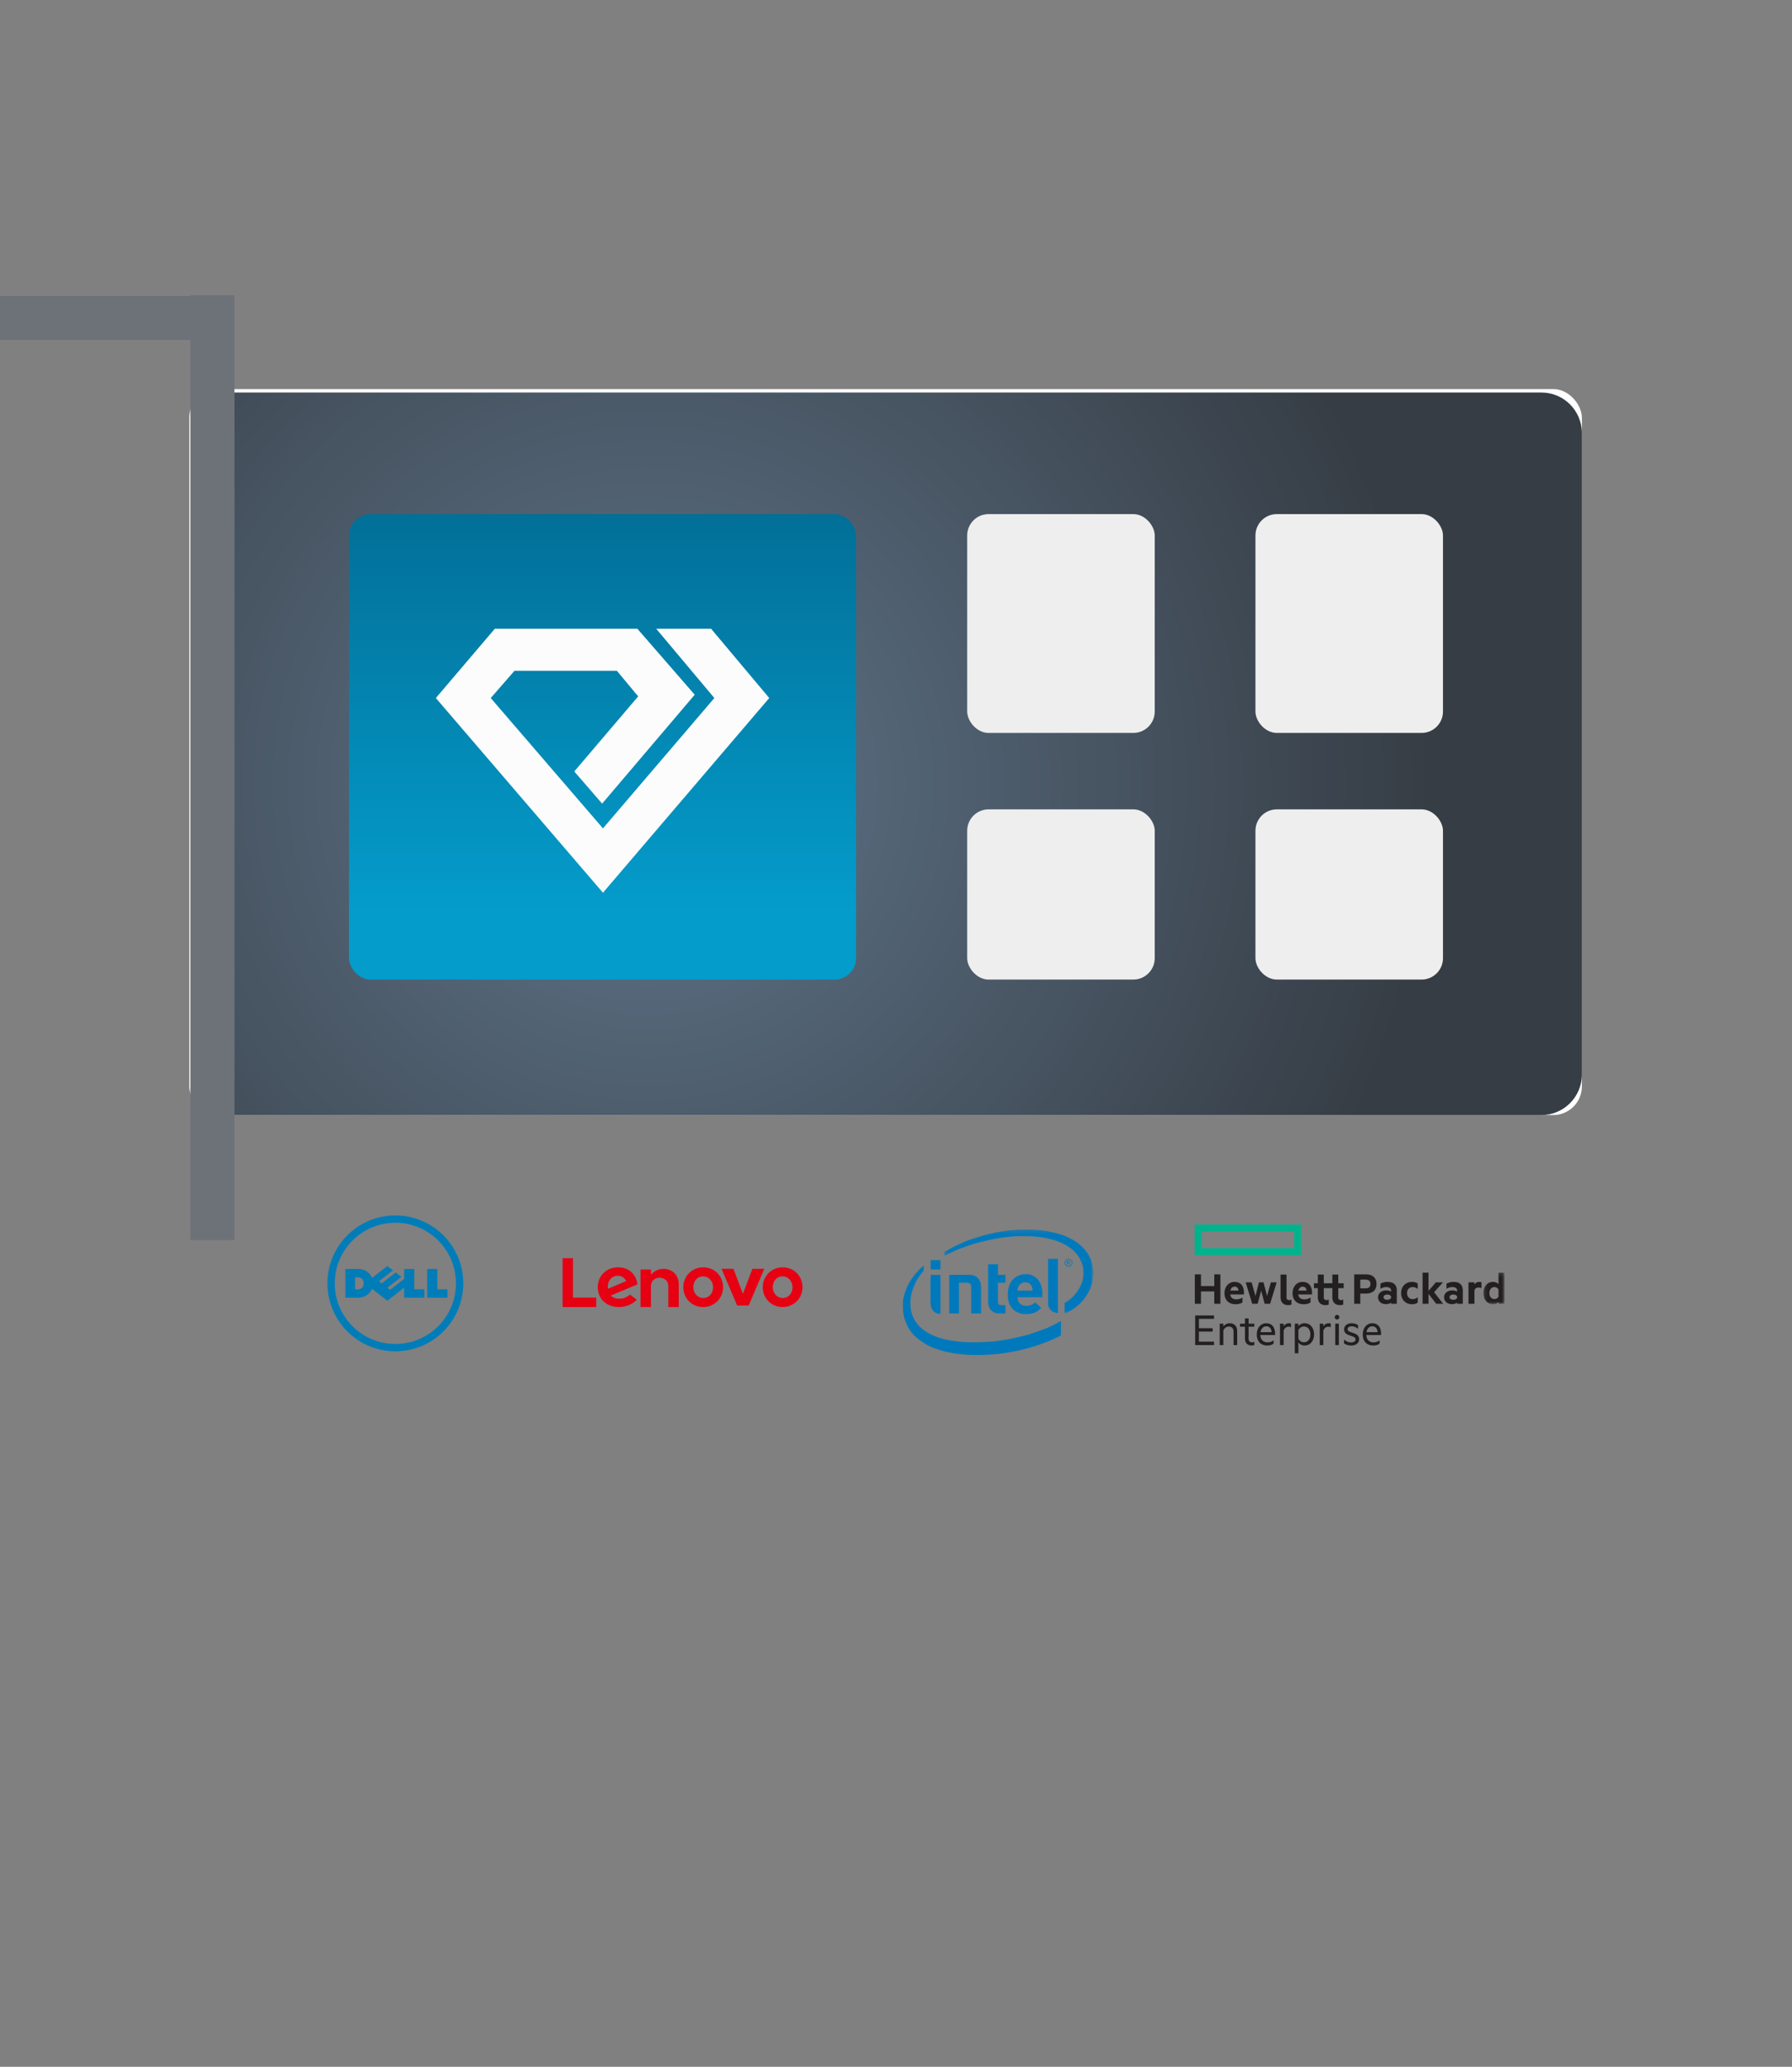 <?xml version="1.0" encoding="UTF-8"?> <svg xmlns="http://www.w3.org/2000/svg" xmlns:xlink="http://www.w3.org/1999/xlink" width="516px" height="595px" viewBox="0 0 516 595" version="1.1"><rect x="0" y="0" width="516" height="595" fill="#808080" stroke="none"/><title>State 6</title><defs><radialGradient cx="30.568%" cy="54.222%" fx="30.568%" fy="54.222%" r="108.732%" gradientTransform="translate(0.306,0.542),scale(0.536,1),translate(-0.306,-0.542)" id="radialGradient-1"><stop stop-color="#5F758A" offset="0%"></stop><stop stop-color="#363D45" offset="100%"></stop></radialGradient><linearGradient x1="50%" y1="-43.414%" x2="50%" y2="85.56%" id="linearGradient-2"><stop stop-color="#01597E" offset="0%"></stop><stop stop-color="#049CCB" offset="100%"></stop></linearGradient><polygon id="path-3" points="0.173 0.186 6.242 0.186 6.242 9.29 0.173 9.29"></polygon><polygon id="path-5" points="0.37 0.173 43.257 0.173 43.257 24.334 0.37 24.334"></polygon><polygon id="path-7" points="0 36.677 54.807 36.677 54.807 0.55 0 0.55"></polygon></defs><g id="Homepage-Update-11.20" stroke="none" stroke-width="1" fill="none" fill-rule="evenodd"><g id="State-6" transform="translate(-6, 0)"><g id="Group" transform="translate(0, 85)"><rect id="Rectangle-3" fill="#FFFFFF" fill-rule="nonzero" x="60.5" y="27" width="401" height="209" rx="8.24"></rect><path d="M73.5,-6.82121026e-13 L73.5,272 L60.809,272 L60.809,12.846 L0.5,12.847 L0.5,0.234 L60.809,0.233 L60.809,-6.82121026e-13 L73.5,-6.82121026e-13 Z" id="Combined-Shape" fill="#6D7278"></path><path d="M73.5,236 L449.855,236 C456.287,236 461.5,230.768 461.5,224.315 L461.5,39.685 C461.5,33.232 456.287,28 449.855,28 L73.5,28 L73.5,236 Z" id="Rectangle-4" fill="url(#radialGradient-1)"></path><rect id="Rectangle-Copy-30" fill="#EEEEEE" fill-rule="nonzero" x="284.5" y="148" width="54" height="49" rx="6.16"></rect><rect id="Rectangle-Copy-31" fill="#EEEEEE" fill-rule="nonzero" x="367.5" y="148" width="54" height="49" rx="6.16"></rect><rect id="Rectangle-Copy-37" fill="#EEEEEE" fill-rule="nonzero" x="284.5" y="63" width="54" height="63" rx="6.16"></rect><rect id="Rectangle-Copy-38" fill="#EEEEEE" fill-rule="nonzero" x="367.5" y="63" width="54" height="63" rx="6.16"></rect><rect id="Rectangle-Copy-27" fill="url(#linearGradient-2)" fill-rule="nonzero" x="106.5" y="63" width="146" height="134" rx="6.16"></rect><polygon id="Fill-1-Copy-4" fill="#FCFCFC" points="194.95 96 211.697 115.95 179.618 153.475 147.303 115.95 154.144 108.112 183.628 108.112 189.76 115.475 171.362 137.088 179.382 146.35 206.036 115 189.525 96 148.483 96 131.5 115.95 179.618 172 227.5 115.95 210.753 96"></polygon></g><g id="Group-2" transform="translate(100, 349)"><g id="HPE-logo" transform="translate(250, 3.3)"><path d="M0,9.016 L30.647,9.016 L30.647,0.209 L0,0.209 L0,9.016 Z M2.014,7.002 L28.633,7.002 L28.633,2.223 L2.014,2.223 L2.014,7.002 Z" id="Fill-1" fill="#00B38D"></path><polygon id="Fill-2" fill="#231F20" points="5.645 14.566 5.645 17.932 1.811 17.932 1.811 14.566 0.045 14.566 0.045 23.035 1.811 23.035 1.811 19.477 5.645 19.477 5.645 23.035 7.41 23.035 7.41 14.566"></polygon><g id="Group-45" transform="translate(0, 13.674)"><path d="M10.279,5.554 L12.61,5.554 C12.569,4.892 12.196,4.423 11.52,4.423 C10.955,4.423 10.472,4.782 10.279,5.554 L10.279,5.554 Z M10.224,6.671 C10.362,7.678 11.093,8.092 12.003,8.092 C12.679,8.092 13.162,7.94 13.769,7.554 L13.769,8.961 C13.258,9.333 12.569,9.499 11.741,9.499 C9.865,9.499 8.583,8.285 8.583,6.326 C8.583,4.395 9.796,3.058 11.479,3.058 C13.272,3.058 14.196,4.299 14.196,6.119 L14.196,6.671 L10.224,6.671 Z" id="Fill-3" fill="#231F20"></path><polygon id="Fill-5" fill="#231F20" points="20.844 7.126 21.948 3.195 23.603 3.195 21.727 9.361 20.155 9.361 19.148 5.581 18.141 9.361 16.569 9.361 14.693 3.195 16.403 3.195 17.506 7.126 18.513 3.195 19.824 3.195"></polygon><path d="M29.874,5.554 L32.204,5.554 C32.163,4.892 31.791,4.423 31.115,4.423 C30.549,4.423 30.067,4.782 29.874,5.554 L29.874,5.554 Z M29.818,6.671 C29.956,7.678 30.688,8.092 31.598,8.092 C32.273,8.092 32.756,7.94 33.363,7.554 L33.363,8.961 C32.853,9.333 32.163,9.499 31.336,9.499 C29.46,9.499 28.177,8.285 28.177,6.326 C28.177,4.395 29.391,3.058 31.074,3.058 C32.867,3.058 33.791,4.299 33.791,6.119 L33.791,6.671 L29.818,6.671 Z" id="Fill-7" fill="#231F20"></path><path d="M49.278,2.395 L47.692,2.395 L47.692,4.919 L49.278,4.919 C50.188,4.919 50.629,4.395 50.629,3.664 C50.629,2.905 50.188,2.395 49.278,2.395 L49.278,2.395 Z M47.692,6.423 L47.692,9.361 L45.94,9.361 L45.94,0.892 L49.388,0.892 C51.181,0.892 52.367,1.857 52.367,3.664 C52.367,5.457 51.181,6.423 49.388,6.423 L47.692,6.423 Z" id="Fill-9" fill="#231F20"></path><path d="M56.56,7.237 C56.408,6.906 55.953,6.699 55.471,6.699 C54.933,6.699 54.381,6.933 54.381,7.457 C54.381,7.995 54.933,8.216 55.471,8.216 C55.953,8.216 56.408,8.009 56.56,7.678 L56.56,7.237 Z M56.56,5.513 C56.56,4.919 56.05,4.547 55.181,4.547 C54.56,4.547 53.981,4.726 53.498,5.044 L53.498,3.568 C53.94,3.292 54.74,3.057 55.553,3.057 C57.25,3.057 58.202,3.926 58.202,5.43 L58.202,9.361 L56.56,9.361 L56.56,9.03 C56.354,9.237 55.746,9.471 55.071,9.471 C53.829,9.471 52.795,8.754 52.795,7.471 C52.795,6.299 53.829,5.499 55.181,5.499 C55.719,5.499 56.312,5.678 56.56,5.857 L56.56,5.513 Z" id="Fill-11" fill="#231F20"></path><path d="M62.562,3.057 C63.183,3.057 63.79,3.195 64.231,3.54 L64.231,5.099 C63.817,4.726 63.321,4.547 62.769,4.547 C61.859,4.547 61.142,5.182 61.142,6.285 C61.142,7.375 61.859,8.023 62.769,8.023 C63.321,8.023 63.817,7.83 64.231,7.471 L64.231,9.016 C63.79,9.361 63.183,9.499 62.562,9.499 C60.811,9.499 59.445,8.257 59.445,6.285 C59.445,4.299 60.811,3.057 62.562,3.057" id="Fill-13" fill="#231F20"></path><polygon id="Fill-15" fill="#231F20" points="71.558 9.361 69.558 9.361 67.337 6.519 67.337 9.361 65.627 9.361 65.627 0.395 67.337 0.395 67.337 5.637 69.447 3.195 71.502 3.195 68.937 6.023"></polygon><path d="M75.571,7.237 C75.42,6.906 74.965,6.699 74.482,6.699 C73.944,6.699 73.392,6.933 73.392,7.457 C73.392,7.995 73.944,8.216 74.482,8.216 C74.965,8.216 75.42,8.009 75.571,7.678 L75.571,7.237 Z M75.571,5.513 C75.571,4.919 75.061,4.547 74.192,4.547 C73.572,4.547 72.992,4.726 72.509,5.044 L72.509,3.568 C72.951,3.292 73.751,3.057 74.564,3.057 C76.261,3.057 77.213,3.926 77.213,5.43 L77.213,9.361 L75.571,9.361 L75.571,9.03 C75.365,9.237 74.757,9.471 74.082,9.471 C72.84,9.471 71.806,8.754 71.806,7.471 C71.806,6.299 72.84,5.499 74.192,5.499 C74.73,5.499 75.323,5.678 75.571,5.857 L75.571,5.513 Z" id="Fill-17" fill="#231F20"></path><path d="M82.58,4.878 C82.346,4.74 82.042,4.671 81.725,4.671 C81.146,4.671 80.677,4.975 80.553,5.54 L80.553,9.361 L78.842,9.361 L78.842,3.195 L80.553,3.195 L80.553,3.802 C80.815,3.361 81.325,3.057 81.932,3.057 C82.222,3.057 82.484,3.113 82.58,3.168 L82.58,4.878 Z" id="Fill-19" fill="#231F20"></path><g id="Group-23" transform="translate(82.973, 0.209)"><mask id="mask-4" fill="white"><use xlink:href="#path-3"></use></mask><g id="Clip-22"></g><path d="M4.518,5.055 C4.325,4.642 3.856,4.338 3.359,4.338 C2.435,4.338 1.884,5.083 1.884,6.076 C1.884,7.055 2.435,7.8 3.359,7.8 C3.869,7.8 4.325,7.51 4.518,7.083 L4.518,5.055 Z M4.518,8.641 C4.242,8.972 3.635,9.29 2.973,9.29 C1.18,9.29 0.173,7.841 0.173,6.076 C0.173,4.311 1.18,2.848 2.973,2.848 C3.635,2.848 4.242,3.166 4.518,3.497 L4.518,0.186 L6.242,0.186 L6.242,9.152 L4.518,9.152 L4.518,8.641 Z" id="Fill-21" fill="#231F20" mask="url(#mask-4)"></path></g><path d="M27.26,8.309 C26.745,8.309 26.431,8.027 26.421,7.48 L26.446,7.48 L26.446,0.953 L24.736,0.953 L24.736,7.062 L24.736,7.48 L24.736,7.564 C24.736,8.957 25.605,9.757 26.915,9.757 C27.315,9.757 27.619,9.702 27.867,9.591 L27.867,8.143 C27.688,8.268 27.467,8.309 27.26,8.309" id="Fill-24" fill="#231F20"></path><path d="M41.355,4.854 L42.912,4.854 L42.912,3.461 L41.355,3.461 L41.355,0.953 L39.645,0.953 L39.645,3.461 L37.175,3.461 L37.175,0.953 L35.465,0.953 L35.465,3.461 L34.343,3.461 L34.343,4.854 L35.465,4.854 L35.465,7.062 L35.465,7.48 L35.465,7.564 C35.465,8.957 36.334,9.757 37.644,9.757 C38.044,9.757 38.347,9.702 38.596,9.591 L38.596,8.143 C38.416,8.268 38.196,8.309 37.989,8.309 C37.473,8.309 37.16,8.027 37.149,7.48 L37.175,7.48 L37.175,4.854 L39.645,4.854 L39.645,7.062 L39.645,7.48 L39.645,7.564 C39.645,8.957 40.514,9.757 41.824,9.757 C42.224,9.757 42.528,9.702 42.776,9.591 L42.776,8.143 C42.596,8.268 42.376,8.309 42.169,8.309 C41.653,8.309 41.34,8.027 41.329,7.48 L41.355,7.48 L41.355,4.854 Z" id="Fill-26" fill="#231F20"></path><polygon id="Fill-28" fill="#231F20" points="5.575 12.721 5.575 13.694 1.225 13.694 1.225 16.39 5.172 16.39 5.172 17.363 1.225 17.363 1.225 20.267 5.575 20.267 5.575 21.254 0.141 21.254 0.141 12.721"></polygon><path d="M7.215,15.084 L8.258,15.084 L8.258,15.862 C8.619,15.375 9.286,14.959 10.078,14.959 C11.482,14.959 12.246,15.862 12.246,17.21 L12.246,21.254 L11.19,21.254 L11.19,17.377 C11.19,16.515 10.759,15.917 9.828,15.917 C9.106,15.917 8.48,16.404 8.258,17.071 L8.258,21.254 L7.215,21.254 L7.215,15.084 Z" id="Fill-30" fill="#231F20"></path><path d="M18.96,17.53 L22.142,17.53 C22.1,16.626 21.642,15.848 20.641,15.848 C19.821,15.848 19.154,16.39 18.96,17.53 L18.96,17.53 Z M18.904,18.35 C18.946,19.781 19.849,20.462 20.975,20.462 C21.67,20.462 22.17,20.295 22.726,19.878 L22.726,20.837 C22.226,21.226 21.586,21.379 20.85,21.379 C19.071,21.379 17.876,20.17 17.876,18.225 C17.876,16.307 18.987,14.959 20.627,14.959 C22.295,14.959 23.157,16.168 23.157,17.974 L23.157,18.35 L18.904,18.35 Z" id="Fill-32" fill="#231F20"></path><path d="M27.743,16.126 C27.577,16.015 27.312,15.959 27.048,15.959 C26.395,15.959 25.825,16.39 25.617,17.113 L25.617,21.254 L24.575,21.254 L24.575,15.084 L25.617,15.084 L25.617,15.89 C25.881,15.362 26.465,14.959 27.146,14.959 C27.41,14.959 27.632,15 27.743,15.056 L27.743,16.126 Z" id="Fill-34" fill="#231F20"></path><path d="M29.869,19.42 C30.189,20.059 30.8,20.434 31.453,20.434 C32.635,20.434 33.33,19.475 33.33,18.169 C33.33,16.863 32.635,15.904 31.453,15.904 C30.8,15.904 30.189,16.279 29.869,16.918 L29.869,19.42 Z M29.869,23.617 L28.827,23.617 L28.827,15.084 L29.869,15.084 L29.869,15.806 C30.189,15.361 30.842,14.959 31.606,14.959 C33.427,14.959 34.386,16.46 34.386,18.169 C34.386,19.878 33.427,21.379 31.606,21.379 C30.842,21.379 30.189,20.976 29.869,20.532 L29.869,23.617 Z" id="Fill-36" fill="#231F20"></path><path d="M39.182,16.126 C39.015,16.015 38.751,15.959 38.487,15.959 C37.834,15.959 37.264,16.39 37.055,17.113 L37.055,21.254 L36.013,21.254 L36.013,15.084 L37.055,15.084 L37.055,15.89 C37.319,15.362 37.903,14.959 38.584,14.959 C38.848,14.959 39.071,15 39.182,15.056 L39.182,16.126 Z" id="Fill-38" fill="#231F20"></path><path d="M40.475,21.254 L41.517,21.254 L41.517,15.084 L40.475,15.084 L40.475,21.254 Z M40.988,13.888 C40.627,13.888 40.322,13.582 40.322,13.221 C40.322,12.846 40.627,12.554 40.988,12.554 C41.364,12.554 41.67,12.846 41.67,13.221 C41.67,13.582 41.364,13.888 40.988,13.888 L40.988,13.888 Z" id="Fill-40" fill="#231F20"></path><path d="M43.018,19.656 C43.588,20.184 44.296,20.49 45.047,20.49 C45.728,20.49 46.326,20.24 46.326,19.628 C46.326,19.17 45.978,18.919 45.436,18.739 L44.588,18.447 C43.657,18.141 43.031,17.696 43.031,16.696 C43.031,15.612 43.991,14.959 45.214,14.959 C45.909,14.959 46.548,15.153 47.048,15.5 L47.048,16.585 C46.534,16.154 45.964,15.848 45.214,15.848 C44.574,15.848 44.046,16.126 44.046,16.654 C44.046,17.154 44.38,17.321 44.963,17.53 L45.909,17.849 C46.84,18.169 47.354,18.711 47.354,19.587 C47.354,20.726 46.34,21.379 45.047,21.379 C44.241,21.379 43.476,21.129 43.018,20.768 L43.018,19.656 Z" id="Fill-42" fill="#231F20"></path><path d="M49.48,17.53 L52.663,17.53 C52.621,16.626 52.163,15.848 51.162,15.848 C50.342,15.848 49.675,16.39 49.48,17.53 L49.48,17.53 Z M49.425,18.35 C49.466,19.781 50.37,20.462 51.496,20.462 C52.19,20.462 52.691,20.295 53.247,19.878 L53.247,20.837 C52.746,21.226 52.107,21.379 51.37,21.379 C49.591,21.379 48.396,20.17 48.396,18.225 C48.396,16.307 49.508,14.959 51.148,14.959 C52.816,14.959 53.677,16.168 53.677,17.974 L53.677,18.35 L49.425,18.35 Z" id="Fill-43" fill="#231F20"></path><path d="M16.521,20.462 C15.91,20.462 15.507,20.073 15.507,19.336 L15.507,18.803 L15.533,18.803 L15.533,15.966 L17.17,15.966 L17.17,15.095 L15.533,15.095 L15.533,13.562 L14.479,13.562 L14.479,15.095 L13.06,15.095 L13.06,15.966 L14.479,15.966 L14.479,18.803 L14.479,19.42 C14.479,20.657 15.285,21.379 16.369,21.379 C16.702,21.379 16.938,21.338 17.175,21.241 L17.175,20.295 C16.98,20.421 16.744,20.462 16.521,20.462" id="Fill-44" fill="#231F20"></path></g></g><g id="Dell_Logo-Copy" fill="#007DB8" fill-rule="nonzero"><g id="g3460" transform="translate(20, 20.293) scale(-1, 1) rotate(-180) translate(-20, -20.293) translate(-0, 0.293)"><path d="M19.844,37.283 C15.027,37.283 10.665,35.329 7.507,32.168 C4.348,29.015 2.395,24.65 2.395,19.831 C2.395,15.016 4.348,10.654 7.507,7.5 C10.665,4.343 15.027,2.386 19.844,2.386 C24.662,2.386 29.026,4.343 32.18,7.5 C35.338,10.654 37.286,15.016 37.286,19.831 C37.286,24.65 35.338,29.015 32.18,32.168 C29.026,35.329 24.662,37.283 19.844,37.283 M19.844,39.397 C30.647,39.397 39.406,30.637 39.406,19.831 C39.406,9.03 30.647,0.271 19.844,0.271 C9.042,0.271 0.28,9.03 0.28,19.831 C0.28,30.637 9.042,39.397 19.844,39.397" id="path3462"></path></g><g id="g3464" transform="translate(20.324, 20.273) scale(-1, 1) rotate(-180) translate(-20.324, -20.273) translate(5.324, 14.773)"><path d="M5.401,5.324 C5.401,6.446 4.646,7.083 3.578,7.083 L2.923,7.083 L2.923,3.564 L3.559,3.564 C4.553,3.564 5.401,4.097 5.401,5.324 M17.038,4.058 L12.219,0.318 L7.814,3.736 C7.179,2.231 5.643,1.185 3.874,1.185 L0.104,1.185 L0.104,9.463 L3.874,9.463 C5.85,9.463 7.275,8.224 7.813,6.904 L12.219,10.319 L13.85,9.053 L9.813,5.924 L10.589,5.326 L14.625,8.452 L16.26,7.19 L12.222,4.058 L12.997,3.458 L17.038,6.591 L17.038,9.463 L19.967,9.463 L19.967,3.601 L22.89,3.601 L22.89,1.175 L17.038,1.175 L17.038,4.058 Z M26.6,3.6 L29.521,3.6 L29.521,1.175 L23.668,1.175 L23.668,9.463 L26.6,9.463 L26.6,3.6 Z" id="path3466"></path></g></g><g id="Lenovo-logo-vector-01" transform="translate(68, 13.2)" fill="#E60012" fill-rule="nonzero"><path d="M28.992,3.08 C27.73,3.08 26.302,3.661 25.442,4.804 L25.442,4.804 L25.442,4.804 L25.442,3.262 L22.44,3.262 L22.44,14.08 L25.442,14.08 L25.442,7.927 C25.442,6.819 26.302,5.639 27.913,5.639 C29.157,5.639 30.438,6.493 30.438,7.927 L30.438,14.08 L33.44,14.08 L33.44,7.382 C33.422,4.895 31.628,3.08 28.992,3.08" id="XMLID_23_"></path><polygon id="XMLID_27_" points="54.641 3.08 51.92 10.274 49.199 3.08 45.76 3.08 50.265 13.64 53.575 13.64 58.08 3.08"></polygon><path d="M13.651,6.169 C14.166,5.481 14.976,5.073 15.969,5.073 C17.054,5.073 17.882,5.704 18.305,6.614 L13.044,8.824 C12.897,7.673 13.192,6.8 13.651,6.169 M19.445,10.496 C18.176,11.443 17.459,11.666 16.3,11.666 C15.251,11.666 14.442,11.331 13.872,10.774 L21.56,7.543 C21.394,6.336 20.935,5.277 20.254,4.46 C19.243,3.271 17.753,2.64 15.932,2.64 C12.621,2.64 10.12,5.11 10.12,8.36 C10.12,11.703 12.621,14.08 16.263,14.08 C18.305,14.08 20.383,13.114 21.358,11.963 L19.445,10.496 Z" id="XMLID_30_"></path><polygon id="XMLID_31_" points="9.68 11.351 2.987 11.351 2.987 0 0 0 0 14.08 9.68 14.08"></polygon><path d="M63.342,5.24 C61.715,5.24 60.518,6.521 60.518,8.36 C60.518,10.106 61.769,11.48 63.378,11.48 C65.004,11.48 66.202,10.161 66.202,8.36 C66.202,6.614 64.933,5.24 63.342,5.24 M63.342,14.08 C60.142,14.08 57.64,11.61 57.64,8.36 C57.64,5.147 60.16,2.64 63.378,2.64 C66.578,2.64 69.08,5.11 69.08,8.36 C69.08,11.573 66.56,14.08 63.342,14.08" id="XMLID_34_"></path><path d="M40.462,5.24 C38.836,5.24 37.638,6.521 37.638,8.36 C37.638,10.106 38.889,11.48 40.498,11.48 C42.124,11.48 43.322,10.161 43.322,8.36 C43.322,6.614 42.053,5.24 40.462,5.24 M40.462,14.08 C37.263,14.08 34.76,11.61 34.76,8.36 C34.76,5.147 37.28,2.64 40.498,2.64 C43.697,2.64 46.2,5.11 46.2,8.36 C46.2,11.573 43.68,14.08 40.462,14.08" id="XMLID_38_"></path></g><g id="Intel-logo" transform="translate(166, 4.4)"><path d="M0,21.742 L0,23.204 C0,25.783 1.022,28.074 2.064,29.635 C3.243,31.401 4.814,32.446 6.613,33.58 C8.033,34.475 10.9,35.469 12.838,35.851 C15.226,36.323 17.635,36.677 20.507,36.677 L21.922,36.677 C30.748,36.677 39.716,34.114 45.489,31.059 L45.489,26.903 C43.927,27.73 42.004,28.821 40.201,29.378 C39.817,29.497 39.213,29.758 38.811,29.908 C38.317,30.09 37.832,30.21 37.342,30.402 C36.61,30.691 35.134,31.085 34.318,31.261 C33.267,31.486 32.269,31.771 31.167,31.992 C30.032,32.219 29.021,32.341 27.842,32.548 C26.751,32.74 25.461,32.806 24.297,32.886 C23.082,32.97 21.822,33.023 20.507,33.023 L20.233,33.023 C15.552,33.023 11.087,32.287 7.962,30.724 C4.957,29.221 2.147,26.434 2.147,21.97 L2.147,21.56 C2.147,19.46 2.791,17.846 3.398,16.325 C3.664,15.658 4.166,14.807 4.549,14.234 C4.788,13.875 4.982,13.614 5.233,13.274 C5.458,12.969 5.807,12.641 5.983,12.38 L5.983,10.918 C5.255,11.406 4.49,12.365 3.872,13.008 C3.171,13.739 2.651,14.553 2.074,15.412 C1.216,16.687 0,19.653 0,21.742" id="Fill-1" fill="#0079BC"></path><g id="Group-5" transform="translate(11.55, 0.377)"><mask id="mask-6" fill="white"><use xlink:href="#path-5"></use></mask><g id="Clip-4"></g><path d="M43.257,13.464 L43.257,12.139 C43.242,12.115 43.044,10.658 43.011,10.467 C42.924,9.99 42.751,9.38 42.586,8.973 C42.174,7.959 41.83,7.273 41.214,6.463 C40.074,4.966 38.715,3.883 37.015,2.943 C33.896,1.218 29.149,0.173 24.303,0.173 L23.892,0.173 C18.892,0.173 14.757,1.005 10.848,2.109 C9.816,2.402 8.976,2.703 8.015,3.021 C7.219,3.285 6.053,3.726 5.332,4.085 C4.479,4.509 3.627,4.874 2.791,5.288 C2.348,5.507 0.648,6.549 0.37,6.613 L0.37,7.709 C0.747,7.621 2.135,6.854 2.669,6.628 C3.409,6.313 4.338,5.845 5.084,5.617 C5.422,5.513 5.98,5.302 6.315,5.159 C6.723,4.985 7.149,4.88 7.581,4.734 C8.405,4.458 9.327,4.147 10.199,3.928 C12.079,3.456 13.734,3.074 15.789,2.712 C17.54,2.403 20.003,2.091 21.974,2.091 L24.029,2.091 C28.03,2.091 32.362,3.01 34.929,4.436 C36.486,5.302 37.533,6.03 38.607,7.381 C39.416,8.399 40.425,10.431 40.425,12.231 L40.425,13.007 C40.425,14.904 39.44,16.944 38.617,18.05 C38.118,18.721 37.625,19.318 37.012,19.87 C36.714,20.138 35.325,21.242 34.99,21.319 L34.99,24.334 C35.635,24.28 37.571,23.033 38.069,22.663 C38.986,21.98 39.808,21.196 40.509,20.306 C41.305,19.295 41.734,18.554 42.313,17.315 C42.576,16.755 42.726,16.179 42.918,15.545 C42.995,15.288 43.251,13.472 43.257,13.464" id="Fill-3" fill="#0079BC" mask="url(#mask-6)"></path></g><path d="M33.021,17.814 L33.021,18.134 L37.314,18.134 L37.314,17.906 C37.314,16.772 36.499,15.759 35.304,15.759 L35.076,15.759 C34.025,15.759 33.021,16.785 33.021,17.814 M30.19,18.91 L30.19,19.458 C30.19,22.599 32.116,24.893 35.259,24.893 L35.852,24.893 C36.805,24.893 37.484,24.663 38.165,24.374 C38.906,24.059 39.283,23.522 39.839,23.146 L38.046,21.469 C37.692,21.996 36.714,22.519 35.807,22.519 L35.304,22.519 C34.115,22.519 33.021,21.508 33.021,20.372 L33.021,20.052 L40.146,20.052 L40.146,18.819 C40.146,17.367 39.626,15.967 38.992,15.132 C38.389,14.339 37.167,13.43 35.807,13.43 L34.939,13.43 C33.503,13.43 32.203,14.331 31.501,15.108 C30.786,15.9 30.19,17.409 30.19,18.91" id="Fill-6" fill="#0079BC"></path><path d="M13.336,24.711 L16.122,24.711 L16.122,15.896 L18.634,15.896 C19.188,15.896 19.639,16.324 19.639,16.855 L19.639,24.711 L22.471,24.711 L22.471,16.901 C22.471,15.048 21.209,13.612 19.365,13.612 L13.336,13.612 L13.336,24.711 Z" id="Fill-8" fill="#0079BC"></path><path d="M24.526,21.422 C24.526,23.298 25.745,24.711 27.586,24.711 L29.505,24.711 L29.505,22.336 L28.088,22.336 C27.669,22.336 27.358,21.851 27.358,21.422 L27.358,15.896 L29.505,15.896 L29.505,13.612 L27.358,13.612 L27.358,10.552 L24.526,10.552 L24.526,21.422 Z" id="Fill-10" fill="#0079BC"></path><path d="M41.79,22.016 C41.79,22.774 42.25,23.462 42.646,23.856 C42.859,24.067 43.195,24.241 43.507,24.365 C43.943,24.538 44.169,24.514 44.622,24.619 L44.622,8.999 L41.79,8.999 L41.79,22.016 Z" id="Fill-12" fill="#0079BC"></path><path d="M7.936,16.215 L7.947,21.742 C7.947,23.614 9.045,24.808 10.824,24.848 L10.824,13.612 L8.003,13.613 L7.936,16.215 Z" id="Fill-14" fill="#0079BC"></path><mask id="mask-8" fill="white"><use xlink:href="#path-7"></use></mask><g id="Clip-17"></g><polygon id="Fill-16" fill="#0079BC" mask="url(#mask-8)" points="7.993 12.06 10.824 12.06 10.824 9.365 7.993 9.365"></polygon><path d="M47.377,10.061 L47.616,10.061 C47.73,10.061 47.807,10.044 47.849,10.01 C47.891,9.976 47.912,9.931 47.912,9.875 C47.912,9.839 47.901,9.807 47.881,9.778 C47.861,9.75 47.834,9.728 47.799,9.714 C47.762,9.7 47.696,9.693 47.601,9.693 L47.377,9.693 L47.377,10.061 Z M47.18,10.748 L47.18,9.528 L47.598,9.528 C47.742,9.528 47.846,9.539 47.91,9.561 C47.975,9.584 48.025,9.624 48.063,9.679 C48.101,9.736 48.12,9.795 48.12,9.858 C48.12,9.948 48.088,10.025 48.025,10.091 C47.961,10.158 47.877,10.195 47.772,10.203 C47.815,10.22 47.849,10.242 47.875,10.267 C47.925,10.315 47.985,10.396 48.055,10.509 L48.205,10.748 L47.964,10.748 L47.856,10.555 C47.771,10.405 47.702,10.309 47.65,10.272 C47.614,10.243 47.561,10.23 47.492,10.23 L47.377,10.23 L47.377,10.748 L47.18,10.748 Z M47.677,9.175 C47.518,9.175 47.363,9.216 47.212,9.297 C47.062,9.379 46.943,9.496 46.858,9.647 C46.773,9.799 46.73,9.957 46.73,10.121 C46.73,10.285 46.772,10.441 46.856,10.591 C46.94,10.741 47.057,10.857 47.206,10.941 C47.358,11.024 47.514,11.067 47.677,11.067 C47.84,11.067 47.997,11.024 48.147,10.941 C48.298,10.857 48.414,10.741 48.497,10.591 C48.581,10.441 48.622,10.285 48.622,10.121 C48.622,9.957 48.58,9.799 48.495,9.647 C48.411,9.496 48.293,9.379 48.141,9.297 C47.99,9.216 47.835,9.175 47.677,9.175 L47.677,9.175 Z M47.677,8.987 C47.868,8.987 48.053,9.036 48.235,9.134 C48.416,9.231 48.558,9.371 48.658,9.553 C48.759,9.734 48.81,9.924 48.81,10.121 C48.81,10.317 48.761,10.505 48.66,10.685 C48.561,10.865 48.421,11.005 48.241,11.105 C48.062,11.205 47.873,11.254 47.677,11.254 C47.481,11.254 47.293,11.205 47.113,11.105 C46.933,11.005 46.793,10.865 46.693,10.685 C46.592,10.505 46.542,10.317 46.542,10.121 C46.542,9.924 46.593,9.734 46.695,9.553 C46.797,9.371 46.938,9.231 47.119,9.134 C47.3,9.036 47.487,8.987 47.677,8.987 L47.677,8.987 Z" id="Fill-18" fill="#0079BC" mask="url(#mask-8)"></path></g></g></g></g></svg> 